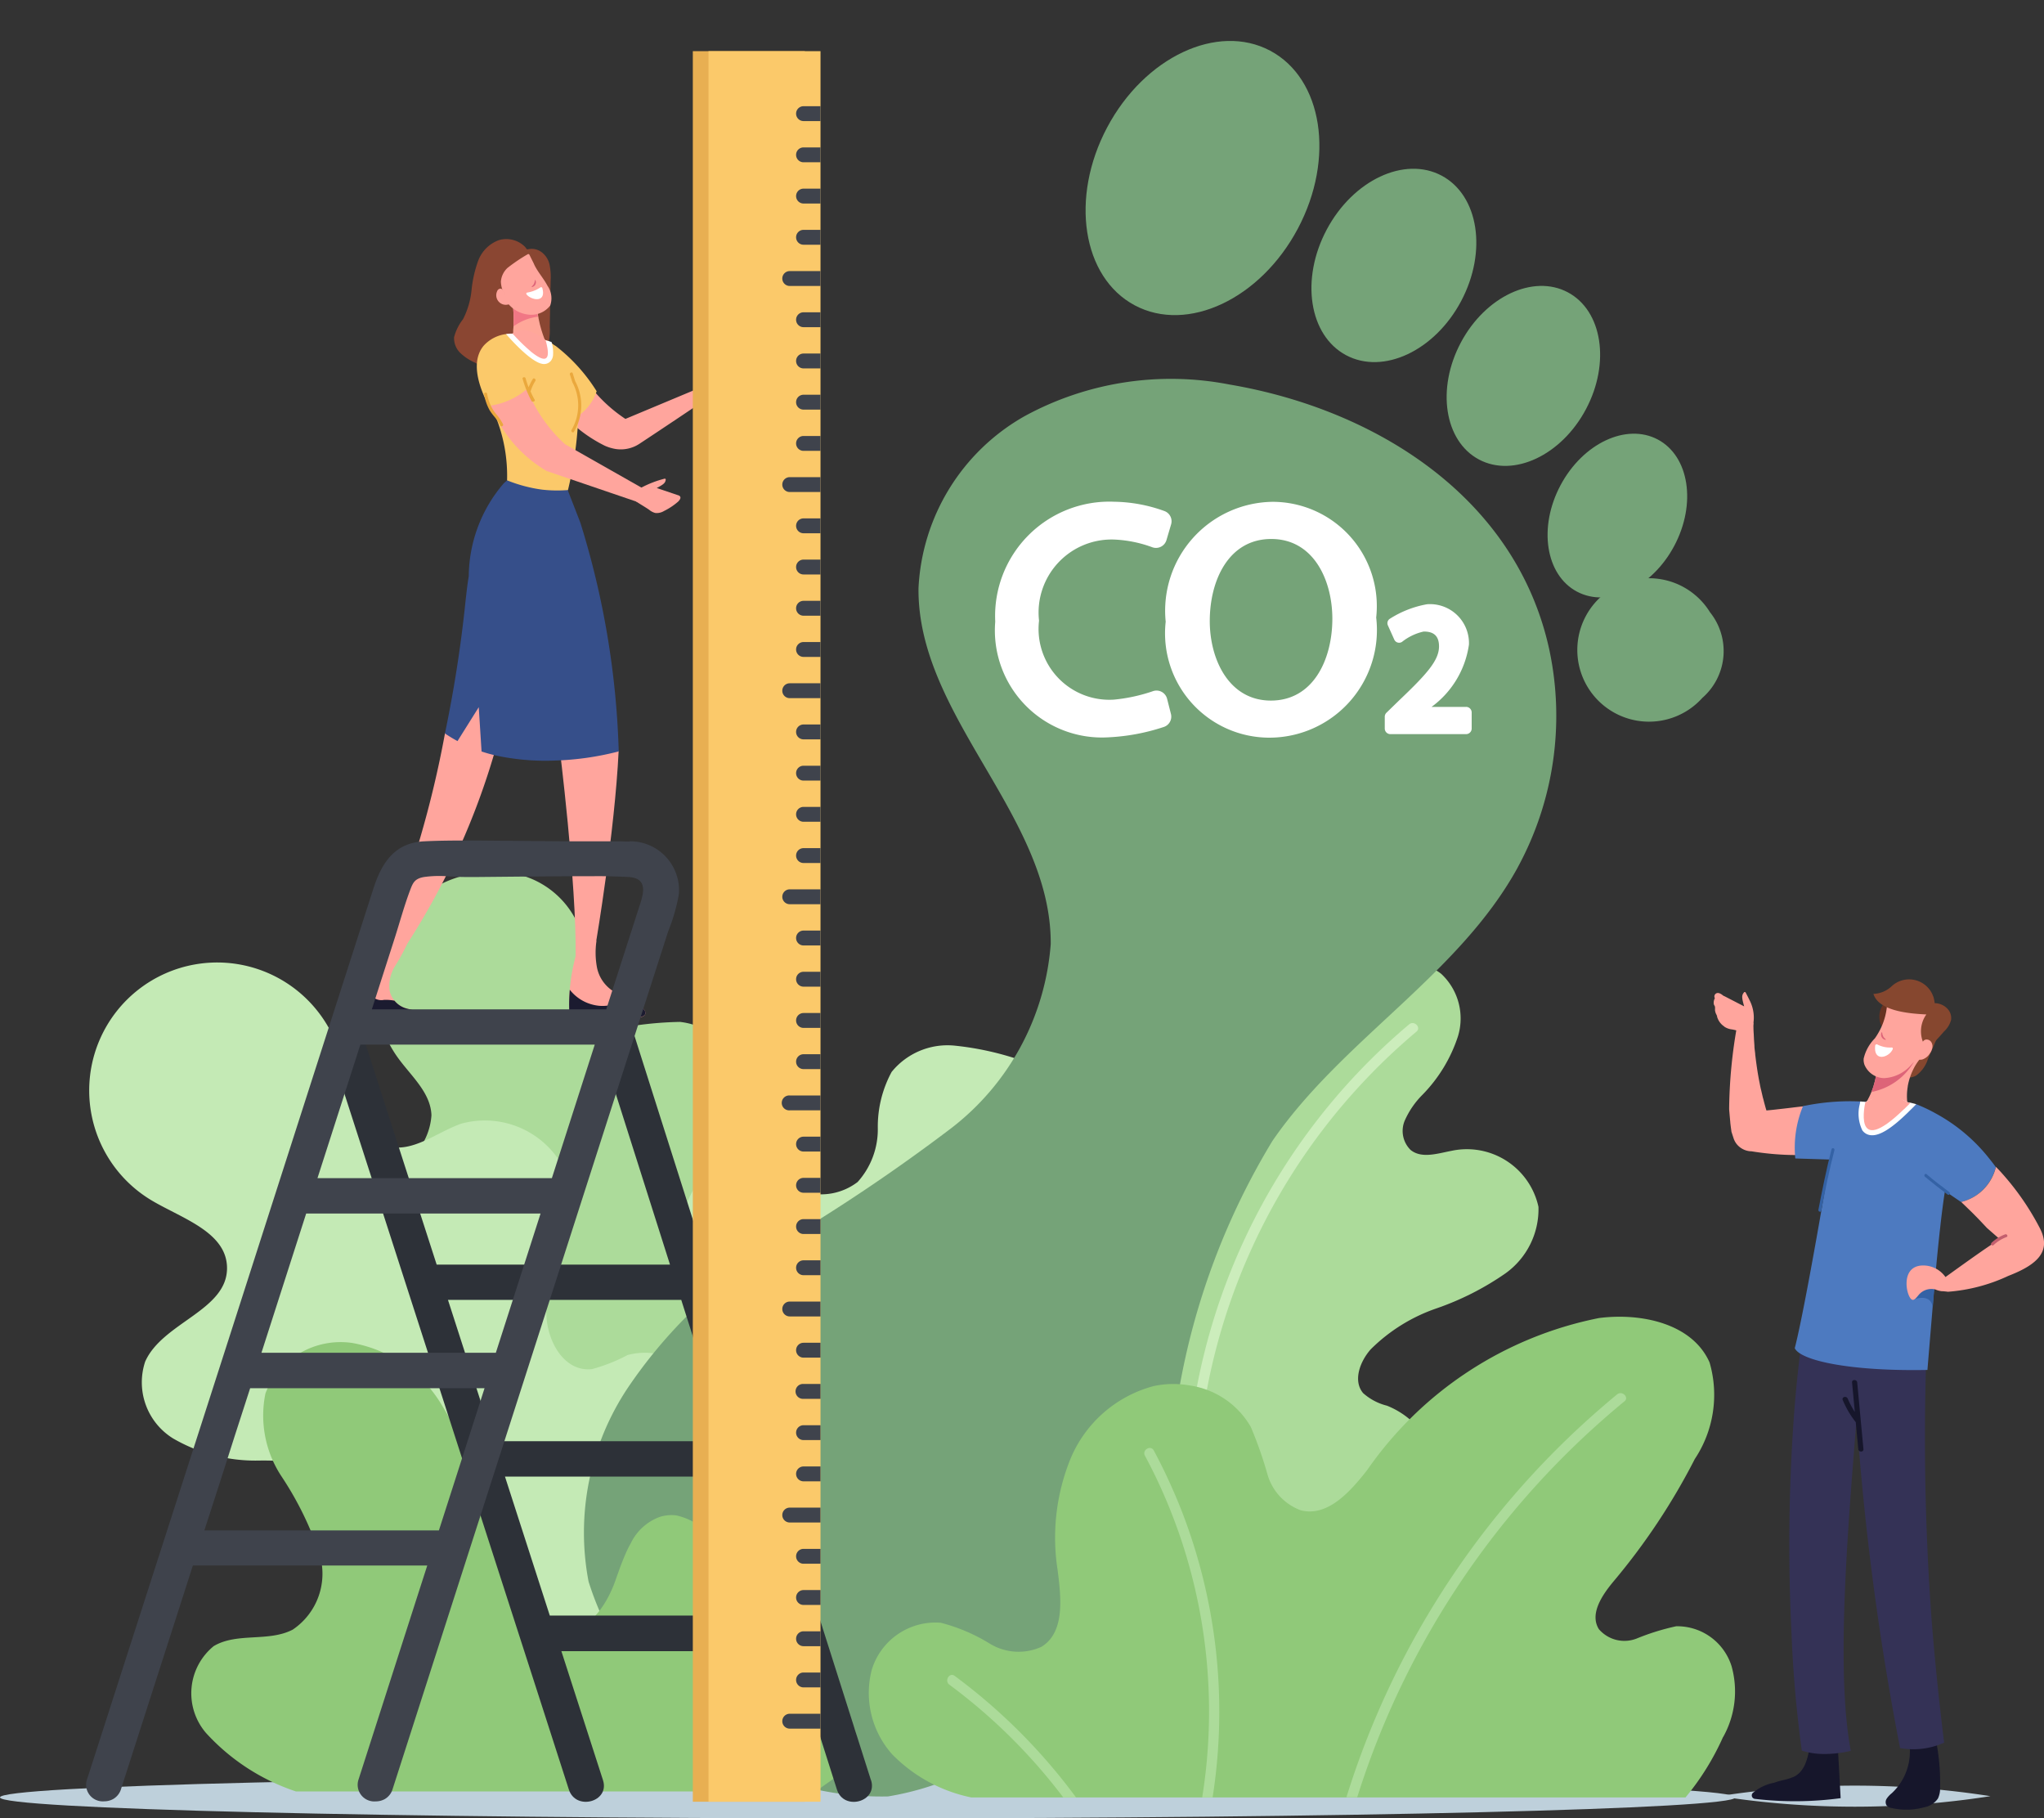 <svg xmlns="http://www.w3.org/2000/svg" xmlns:xlink="http://www.w3.org/1999/xlink" width="53.193" height="47.309" viewBox="0 0 53.193 47.309">
  <rect x="0" y="0" width="53.193" height="47.309" fill="#333333" stroke="none"/>
  <defs>
    <linearGradient id="linear-gradient" x1="138622.141" y1="2522.535" x2="138623.141" y2="2522.535" gradientUnits="objectBoundingBox">
      <stop offset="0" stop-color="#c3aaff"/>
      <stop offset="1" stop-color="#e1d4ff"/>
    </linearGradient>
  </defs>
  <g id="NTU4MzQ0NDIz_Converted_copy" data-name="NTU4MzQ0NDIz [Converted] copy" transform="translate(-134.01 -132.651)">
    <g id="_ëîé_2" data-name="—ëîé_2" transform="translate(134.01 132.651)">
      <g id="Group_121237" data-name="Group 121237" transform="translate(0 0)">
        <path id="Path_106261" data-name="Path 106261" d="M179.17,718.406c0,.3-10.11.546-22.58.546s-22.58-.244-22.58-.546,10.11-.546,22.58-.546S179.17,718.1,179.17,718.406Z" transform="translate(-134.01 -671.643)" fill="#bed0db"/>
        <g id="Group_121231" data-name="Group 121231" transform="translate(2.333)">
          <path id="Path_106262" data-name="Path 106262" d="M351.795,481.072a1.125,1.125,0,0,1,.964-.926,2.559,2.559,0,0,1,1.4.246,7.8,7.8,0,0,0,1.341.513,1.565,1.565,0,0,0,1.361-.267,2.045,2.045,0,0,0,.525-1.395,2.994,2.994,0,0,1,.359-1.467,1.87,1.87,0,0,1,1.625-.687,7.687,7.687,0,0,1,1.792.4,3.528,3.528,0,0,0,1.815.142,16.854,16.854,0,0,1-5.793,5.987,6.205,6.205,0,0,1-2.494.855,3.134,3.134,0,0,1-2.449-.8c-.629-.624-.515-1.725-.442-2.608Z" transform="translate(-336.875 -449.886)" fill="#c4eab5"/>
          <path id="Path_106263" data-name="Path 106263" d="M493.477,451.209a1.013,1.013,0,0,1,1.514-.284,1.587,1.587,0,0,1,.432,1.63,3.893,3.893,0,0,1-.918,1.511,2.224,2.224,0,0,0-.466.678.693.693,0,0,0,.153.761c.285.232.7.093,1.062.024a1.907,1.907,0,0,1,2.266,1.457,2.053,2.053,0,0,1-.864,1.734,7.333,7.333,0,0,1-1.8.911,4.492,4.492,0,0,0-1.7,1.06c-.28.315-.469.818-.2,1.14a1.465,1.465,0,0,0,.621.328,2.126,2.126,0,0,1,.257,3.83,3.173,3.173,0,0,1-3.044-.254c-.926-.527-1.688-1.3-2.569-1.9a3.732,3.732,0,0,0-3-.738,24.07,24.07,0,0,1,3.36-7.555,18.913,18.913,0,0,1,4.9-4.338Z" transform="translate(-459.816 -425.587)" fill="#acdb9a"/>
          <path id="Path_106264" data-name="Path 106264" d="M525,482.841a16.067,16.067,0,0,1,5.721-12.918c.133-.111-.058-.3-.19-.19a16.321,16.321,0,0,0-5.8,13.108c.007.172.276.173.268,0Z" transform="translate(-496.193 -443.082)" fill="#ccedbc"/>
          <path id="Path_106265" data-name="Path 106265" d="M263.578,431.987a1.279,1.279,0,0,0-.717-1.35c-.487-.179-1.053.051-1.54-.126a1.344,1.344,0,0,1-.7-1.538,4.193,4.193,0,0,1,.873-1.6,3.47,3.47,0,0,0,.794-1.636,1.874,1.874,0,0,0-1.665-1.982,9.292,9.292,0,0,0-1.2.1,1.293,1.293,0,0,1-1.1-.368c-.381-.468-.142-1.157-.193-1.758a2.3,2.3,0,0,0-2.267-1.876,3.052,3.052,0,0,0-2.573,4.844c.344.473.846.9.866,1.487a1.666,1.666,0,0,1-.641,1.205,5.544,5.544,0,0,0-1,.988,1.8,1.8,0,0,0,.444,2.34,5.4,5.4,0,0,0,1.625.6,1.719,1.719,0,0,1,1.265,1.077c.122.517-.171,1.054-.1,1.58A1.8,1.8,0,0,0,257.2,435.3a4.731,4.731,0,0,0,2.97-.332c1.246-.526,3.24-1.465,3.408-2.983Z" transform="translate(-245.261 -397.168)" fill="#acdb9a"/>
          <path id="Path_106266" data-name="Path 106266" d="M179.649,461.028a1.792,1.792,0,0,0-2.093-1.015,4.417,4.417,0,0,1-.931.368c-.827.09-1.31-.985-1.159-1.8a19,19,0,0,0,.694-2.385,2.32,2.32,0,0,0-2.939-2.2c-.641.227-1.252.757-1.91.587-.915-.235-.976-1.471-1.239-2.378a3.33,3.33,0,1,0-4.881,3.8c.787.462,1.921.815,1.939,1.728.022,1.12-1.675,1.428-2.13,2.452a1.715,1.715,0,0,0,.728,2,4.261,4.261,0,0,0,2.207.575,7.741,7.741,0,0,1,2.281.3c.691.253,1.35.925,1.163,1.636-.13.5-.625.814-.877,1.266-.592,1.061.437,2.422,1.623,2.689a7.839,7.839,0,0,0,3.578-.464,4.041,4.041,0,0,1,3.5.334C179.075,466.866,180.006,461.8,179.649,461.028Z" transform="translate(-163.555 -424.76)" fill="#c4eab5"/>
          <g id="Group_121229" data-name="Group 121229" transform="translate(12.846)">
            <g id="Group_121227" data-name="Group 121227">
              <path id="Path_106267" data-name="Path 106267" d="M350.525,270.34a8.247,8.247,0,0,0,.825-5.657c-.858-3.972-4.521-6.264-8.331-6.909a7.956,7.956,0,0,0-5.327.825,5.441,5.441,0,0,0-2.76,4.479c-.028,3.335,3.463,5.921,3.441,9.256a6.677,6.677,0,0,1-2.586,4.787,47.124,47.124,0,0,1-4.66,3.119,12.678,12.678,0,0,0-3.762,3.642,6.785,6.785,0,0,0-1.019,5.037,7.988,7.988,0,0,0,7.793,5.59,7.424,7.424,0,0,0,5.411-3.964,24.083,24.083,0,0,0,2.159-6.6,18.645,18.645,0,0,1,2.432-6.488c1.811-2.635,4.844-4.312,6.384-7.115Z" transform="translate(-326.208 -247.771)" fill="#75a378"/>
              <ellipse id="Ellipse_130797" data-name="Ellipse 130797" cx="3.752" cy="2.809" rx="3.752" ry="2.809" transform="translate(11.873 6.626) rotate(-62)" fill="#75a378"/>
              <ellipse id="Ellipse_130798" data-name="Ellipse 130798" cx="2.646" cy="1.981" rx="2.646" ry="1.981" transform="translate(18.104 8.312) rotate(-62)" fill="#75a378"/>
              <path id="Path_106268" data-name="Path 106268" d="M611.538,231.35c.9.478,2.147-.108,2.785-1.309s.427-2.563-.472-3.041-2.147.108-2.785,1.309S610.639,230.871,611.538,231.35Z" transform="translate(-588.229 -219.395)" fill="#75a378"/>
              <ellipse id="Ellipse_130799" data-name="Ellipse 130799" cx="2.241" cy="1.677" rx="2.241" ry="1.677" transform="translate(24.379 14.605) rotate(-62)" fill="#75a378"/>
              <path id="Path_106269" data-name="Path 106269" d="M665.4,331.18a1.866,1.866,0,1,0-.2,2.227A1.615,1.615,0,0,0,665.4,331.18Z" transform="translate(-636.077 -315.25)" fill="#75a378"/>
            </g>
            <g id="Group_121228" data-name="Group 121228" transform="translate(10.721 13.056)">
              <path id="Path_106270" data-name="Path 106270" d="M465.053,303.125a1.842,1.842,0,0,1-1.953-2.053,1.9,1.9,0,0,1,1.986-2.11,3.247,3.247,0,0,1,.964.2.284.284,0,0,0,.366-.187l.121-.41a.283.283,0,0,0-.177-.347,3.973,3.973,0,0,0-1.3-.241,2.975,2.975,0,0,0-3.1,3.118,2.787,2.787,0,0,0,2.944,3.011,5.382,5.382,0,0,0,1.438-.268.283.283,0,0,0,.19-.342l-.1-.394a.284.284,0,0,0-.358-.2A4.414,4.414,0,0,1,465.053,303.125Z" transform="translate(-461.96 -297.979)" fill="#fff"/>
              <path id="Path_106271" data-name="Path 106271" d="M520.908,297.97a2.833,2.833,0,0,0-2.778,3.118,2.715,2.715,0,0,0,2.7,3.018,2.8,2.8,0,0,0,2.778-3.126A2.713,2.713,0,0,0,520.908,297.97Zm-.041,5.171c-1.092,0-1.59-1.072-1.59-2.069,0-1.063.494-2.135,1.6-2.135s1.59,1.077,1.59,2.078C522.465,302.073,521.971,303.141,520.867,303.141Z" transform="translate(-513.694 -297.97)" fill="#fff"/>
              <path id="Path_106272" data-name="Path 106272" d="M592.437,334.381h-.9a2.432,2.432,0,0,0,.974-1.623,1.014,1.014,0,0,0-1.093-1.048,2.673,2.673,0,0,0-.96.374.137.137,0,0,0-.057.175l.168.373a.138.138,0,0,0,.2.057,1.388,1.388,0,0,1,.563-.269c.171,0,.4.04.4.385,0,.364-.31.714-1.042,1.41l-.326.317a.146.146,0,0,0-.044.105v.306a.146.146,0,0,0,.146.146h1.97a.146.146,0,0,0,.146-.146v-.417a.146.146,0,0,0-.146-.146Z" transform="translate(-580.183 -329.045)" fill="#fff"/>
            </g>
          </g>
          <path id="Path_106273" data-name="Path 106273" d="M442.417,577.275a6.771,6.771,0,0,1-.977,1.573H422.851a4.006,4.006,0,0,1-2.054-1.118,2.4,2.4,0,0,1-.535-2.2,1.733,1.733,0,0,1,1.794-1.227,4.608,4.608,0,0,1,1.283.547,1.438,1.438,0,0,0,1.34.079c.617-.378.511-1.282.42-2a5.448,5.448,0,0,1,.339-2.9,3.248,3.248,0,0,1,2.149-1.88,2.372,2.372,0,0,1,.693-.051,2.33,2.33,0,0,1,.268.033,2.2,2.2,0,0,1,1.581,1.082,10.585,10.585,0,0,1,.434,1.238,1.407,1.407,0,0,0,.862.926c.7.181,1.291-.484,1.733-1.05a9.63,9.63,0,0,1,6.029-3.951c1.1-.142,2.43.14,2.879,1.155a3.015,3.015,0,0,1-.385,2.513,16.891,16.891,0,0,1-2.109,3.177c-.3.359-.636.851-.387,1.249a.875.875,0,0,0,.979.246,6.118,6.118,0,0,1,1.032-.321,1.48,1.48,0,0,1,1.441,1.035,2.426,2.426,0,0,1-.22,1.85Z" transform="translate(-399.909 -532.084)" fill="#90c979"/>
          <path id="Path_106274" data-name="Path 106274" d="M214.4,585.582c-.164.432-.632.649-.991.938H199.874A5.532,5.532,0,0,1,197.535,585a1.583,1.583,0,0,1,.2-2.261c.607-.362,1.43-.1,2.058-.43a1.754,1.754,0,0,0,.693-1.973,8.554,8.554,0,0,0-.99-2.017,2.864,2.864,0,0,1-.415-2.154,2.1,2.1,0,0,1,2.259-1.313,3.411,3.411,0,0,1,2.284,1.54,9.753,9.753,0,0,1,1.129,2.594,10.885,10.885,0,0,0,1.091,2.611,1.453,1.453,0,0,0,.909.736c.692.109,1.2-.634,1.433-1.294.081-.226.163-.468.264-.695.042-.1.087-.19.137-.278a1.356,1.356,0,0,1,.752-.687,1,1,0,0,1,.174-.039.975.975,0,0,1,.267,0,1.772,1.772,0,0,1,1.3,1.238,23.084,23.084,0,0,1,.311,2.323c.158.767.712,1.569,1.494,1.568.373,0,.755-.186,1.1-.058a.91.91,0,0,1,.411,1.175Z" transform="translate(-194.506 -539.912)" fill="#90c979"/>
          <g id="Group_121230" data-name="Group 121230" transform="translate(22.317 36.245)">
            <path id="Path_106275" data-name="Path 106275" d="M446.334,684.431c-.138-.1-.272.13-.135.231a14.6,14.6,0,0,1,2.962,2.932h.333A15.016,15.016,0,0,0,446.334,684.431Z" transform="translate(-446.141 -677.075)" fill="#acdb9a"/>
            <path id="Path_106276" data-name="Path 106276" d="M511.709,610.5c-.12-.263-.25-.521-.386-.776-.081-.152-.313-.017-.231.135a13.678,13.678,0,0,1,.607,1.284c.093.225.179.453.261.682a14.126,14.126,0,0,1,.622,6.924h.271a14.415,14.415,0,0,0-.885-7.655C511.885,610.894,511.8,610.7,511.709,610.5Z" transform="translate(-505.946 -608.23)" fill="#acdb9a"/>
            <path id="Path_106277" data-name="Path 106277" d="M584.735,591.618A22.059,22.059,0,0,0,577.69,602.1h.281a21.819,21.819,0,0,1,6.953-10.3C585.058,591.7,584.867,591.509,584.735,591.618Z" transform="translate(-567.301 -591.585)" fill="#acdb9a"/>
          </g>
        </g>
        <g id="Group_121235" data-name="Group 121235" transform="translate(2.241 1.331)">
          <g id="Group_121232" data-name="Group 121232" transform="translate(7.054 4.892)">
            <path id="Path_106278" data-name="Path 106278" d="M313.991,255.119a3.7,3.7,0,0,0,1.523,1.4,1.15,1.15,0,0,0,.293.087h0a.882.882,0,0,0,.622-.145c.456-.3,1.525-1.014,1.553-1.039l-.017-.4-1.913.8a3.831,3.831,0,0,1-1.2-1.269,1.849,1.849,0,0,1-.866.569Z" transform="translate(-309.071 -251.146)" fill="#ffa59d"/>
            <path id="Path_106279" data-name="Path 106279" d="M319.217,379.7s.48-2.831.582-4.929c0,0-.311-.9-1.549-.2,0,0,.457,3.647.43,5.516,0,0,.08.321.538-.383Z" transform="translate(-312.995 -361.443)" fill="#ffa59d"/>
            <path id="Path_106280" data-name="Path 106280" d="M260.729,376.762A27.154,27.154,0,0,0,262.3,371.4s.4-.723,1.346.3a19.009,19.009,0,0,1-2.33,5.172S260.72,377.273,260.729,376.762Z" transform="translate(-260.016 -358.536)" fill="#ffa59d"/>
            <path id="Path_106281" data-name="Path 106281" d="M283.793,214.413a1.321,1.321,0,0,0,.378.249,2.1,2.1,0,0,0,.968.257.991.991,0,0,0,.848-.464,1.551,1.551,0,0,0,.132-.721q.011-.6.023-1.207a1.615,1.615,0,0,0-.026-.4.55.55,0,0,0-.205-.335.429.429,0,0,0-.322-.085l-.062.009-.051-.065a.686.686,0,0,0-.682-.175.912.912,0,0,0-.539.539,3.152,3.152,0,0,0-.172.766,2.127,2.127,0,0,1-.22.75,1.278,1.278,0,0,0-.234.471.537.537,0,0,0,.163.41Z" transform="translate(-281.107 -211.451)" fill="#8a4632"/>
            <path id="Path_106282" data-name="Path 106282" d="M301.872,226.7a1.539,1.539,0,0,1,.082.437h0a.548.548,0,0,1,.015.133c0,.009,0,.018,0,.028a3.806,3.806,0,0,1,.008.465c0,.035-.006.069-.008.1v0c0,.03,0,.06,0,.091a3.649,3.649,0,0,1-.053.39.747.747,0,0,0,.473.206.872.872,0,0,0,.528-.155,3.411,3.411,0,0,1-.243-.644.007.007,0,0,0,0,0c-.008-.028-.015-.057-.021-.086s-.017-.077-.025-.116l0-.012c-.01-.051-.019-.1-.028-.155l-.007-.043c-.013-.089-.022-.178-.028-.269a1.982,1.982,0,0,0-.689-.371Z" transform="translate(-297.909 -225.496)" fill="#ffa799"/>
            <path id="Path_106283" data-name="Path 106283" d="M301.881,226.7a1.539,1.539,0,0,1,.082.437h0a.548.548,0,0,1,.015.133c0,.009,0,.018,0,.028a3.805,3.805,0,0,1,.011.465,1.343,1.343,0,0,1,.633-.25,3.447,3.447,0,0,1-.055-.441,1.982,1.982,0,0,0-.689-.371Z" transform="translate(-297.918 -225.496)" fill="#f17785"/>
            <path id="Path_106284" data-name="Path 106284" d="M300.351,217.676a.622.622,0,0,1-.595.231.787.787,0,0,1-.483-.261l-.024-.027c-.006-.024-.013-.047-.021-.07-.021-.062-.05-.122-.077-.182a.742.742,0,0,1-.083-.314.545.545,0,0,1,.169-.354,4.33,4.33,0,0,1,.533-.36.029.029,0,0,1,.039.012l.114.229h0a.832.832,0,0,0,.049.1c.092.165.219.31.306.477a.57.57,0,0,1,.073.52Z" transform="translate(-295.328 -215.949)" fill="#ffa59d"/>
            <path id="Path_106285" data-name="Path 106285" d="M297.756,227.806c-.017-.036-.043-.075-.084-.077a.1.1,0,0,0-.088.069.249.249,0,0,0,.334.328c-.048-.106-.114-.213-.163-.318Z" transform="translate(-293.942 -226.443)" fill="#ffa59d"/>
            <path id="Path_106286" data-name="Path 106286" d="M307.453,227.386a.845.845,0,0,0,.343-.133.033.033,0,0,1,.052.015c.111.4-.289.313-.406.17-.017-.021-.016-.047.012-.051Z" transform="translate(-303.03 -225.997)" fill="#fff"/>
            <path id="Path_106287" data-name="Path 106287" d="M309.14,225.006c0,.006.017.007.036,0a.129.129,0,0,0,.066-.06,0,0,0,0,1,0,0,.135.135,0,0,0,.014-.059.094.094,0,0,0-.015-.055c0-.006-.007-.007-.01-.006s0,0,0,0,0,.024-.008.043a.2.2,0,0,1-.015.047.012.012,0,0,1,0,.006.207.207,0,0,1-.043.058c-.012.012-.021.021-.018.026Z" transform="translate(-304.604 -223.767)" fill="#dd6478"/>
            <path id="Path_106288" data-name="Path 106288" d="M323.132,443.953h0a10.7,10.7,0,0,1-1.553-.175l-.052-.014a4.407,4.407,0,0,1,.013-.565,4.9,4.9,0,0,1,.3-1.329.624.624,0,0,0,.395.058,2.091,2.091,0,0,0,.014.7.951.951,0,0,0,.389.588,1.3,1.3,0,0,0,.378.183l.006,0,.007,0a.076.076,0,0,1,.02.012h0a1.78,1.78,0,0,1,.138.116.311.311,0,0,0,.086.061.694.694,0,0,0,.092.021C323.544,443.76,323.638,443.927,323.132,443.953Z" transform="translate(-316.007 -423.673)" fill="#ffa59d"/>
            <path id="Path_106289" data-name="Path 106289" d="M251.741,443.186c.028.182.058.364.088.547a.745.745,0,0,0,.124.36.693.693,0,0,0,.5.194,4.508,4.508,0,0,0,.73,0,.1.1,0,0,0,.032-.2h0c-.083-.032-.173-.043-.257-.072a.612.612,0,0,1-.242-.159.307.307,0,0,1-.026-.03.6.6,0,0,1-.13-.275.982.982,0,0,1,.145-.629,5.383,5.383,0,0,0,.316-.577,1.312,1.312,0,0,1-.587-.108.5.5,0,0,1-.291.276c-.035.016-.177.033-.208.052a.446.446,0,0,0-.145.131.683.683,0,0,0-.044.488Z" transform="translate(-251.718 -424.013)" fill="#ffa59d"/>
            <path id="Path_106290" data-name="Path 106290" d="M285.141,296.7h0a7.5,7.5,0,0,1-1.678.238,6.1,6.1,0,0,1-1.307-.091,3.927,3.927,0,0,1-1.535-.614h0a33.767,33.767,0,0,0,.525-3.337c.013-.129.028-.258.043-.387s.032-.246.052-.368h0a3.75,3.75,0,0,1,.911-2.417l.086-.077.257-.107.378.114.877.021.083.27.311.8v0a22.057,22.057,0,0,1,1,5.957Z" transform="translate(-278.337 -283.373)" fill="#364f8a"/>
            <path id="Path_106291" data-name="Path 106291" d="M316.011,246l.077.4.316,1.62c.036-.017.072-.035.105-.053a1.249,1.249,0,0,0,.655-.74,4.511,4.511,0,0,0-1.061-1.175.794.794,0,0,0-.089-.047h0l0,0Z" transform="translate(-310.932 -243.271)" fill="#fbc96a"/>
            <path id="Path_106292" data-name="Path 106292" d="M291.368,244.224a2.588,2.588,0,0,0,.2.34c.018.026.034.054.051.084a4.116,4.116,0,0,1,.3,1.666,3.794,3.794,0,0,0,.911.242,3.524,3.524,0,0,0,.674.011h0a10,10,0,0,0,.265-1.817v0a.982.982,0,0,0-.094-.959,1.707,1.707,0,0,0-.591-1.043.528.528,0,0,0-.044-.029l-.058-.032h0l0,0h0l-.006,0a1.271,1.271,0,0,0-.2-.046c-.247-.037-.453-.126-.7-.141h-.015a.656.656,0,0,0-.142.009h0l-.028,0a.947.947,0,0,0-.579.3c-.2.237-.3.662.058,1.423Z" transform="translate(-288.018 -240.04)" fill="#fbc96a"/>
            <path id="Path_106293" data-name="Path 106293" d="M251.731,447.008c.028.182.058.364.088.547a.745.745,0,0,0,.124.36.693.693,0,0,0,.5.194,4.509,4.509,0,0,0,.731,0,.1.1,0,0,0,.032-.2h0c-.083-.032-.173-.043-.257-.072a.611.611,0,0,1-.242-.159.307.307,0,0,1-.026-.03,1.193,1.193,0,0,0-.274-.021.336.336,0,0,1-.385-.215l-.006-.019a1.992,1.992,0,0,1-.092-1.006.446.446,0,0,0-.145.131.683.683,0,0,0-.044.488Z" transform="translate(-251.709 -427.836)" fill="#1b1b30"/>
            <path id="Path_106294" data-name="Path 106294" d="M323.132,459.454h0a10.7,10.7,0,0,1-1.553-.175l-.052-.014a4.406,4.406,0,0,1,.013-.565,1.1,1.1,0,0,0,.647.4.983.983,0,0,0,.827-.2l.006,0,.007,0a.075.075,0,0,1,.02.012h0a2.148,2.148,0,0,1,.317.2c.182.144.276.31-.23.337Z" transform="translate(-316.007 -439.173)" fill="#1b1b30"/>
            <path id="Path_106295" data-name="Path 106295" d="M300.72,242.527l.069.077c.095.107.584.646.87.7a.23.23,0,0,0,.221-.066.268.268,0,0,0,.066-.152.919.919,0,0,0-.03-.318l-.007-.028a.845.845,0,0,0-.1-.034h0l-.006,0a1.274,1.274,0,0,0-.2-.046c-.247-.037-.453-.126-.7-.141h-.015a.708.708,0,0,0-.142.009h0l-.027,0Z" transform="translate(-296.849 -240.062)" fill="#fff"/>
            <path id="Path_106296" data-name="Path 106296" d="M303.346,241.924a4.712,4.712,0,0,1-.394-.379l-.072-.078a.438.438,0,0,1,.088-.055c.34-.152.774.227.774.227a1.783,1.783,0,0,1,.047.2c.074.43-.184.3-.444.086Z" transform="translate(-298.839 -239.013)" fill="#ffa59d"/>
            <path id="Path_106297" data-name="Path 106297" d="M295.74,261.17a3.4,3.4,0,0,0,1.456,1.709l2.526.861.168-.3-2.216-1.258a3.836,3.836,0,0,1-.992-1.437,1.865,1.865,0,0,1-.942.43Z" transform="translate(-292.263 -256.847)" fill="#ffa59d"/>
            <path id="Path_106298" data-name="Path 106298" d="M321.853,256.914a.048.048,0,0,1-.034-.03.038.038,0,0,1,.006-.039,1.271,1.271,0,0,0,.018-1.237c-.022-.067-.043-.134-.064-.2a.038.038,0,0,1,.008-.038.05.05,0,0,1,.043-.016.029.029,0,0,1,.023.023c.021.069.043.137.064.205a1.335,1.335,0,0,1-.035,1.319.029.029,0,0,1-.029.013h0Z" transform="translate(-316.243 -251.887)" fill="#eaa83d"/>
            <path id="Path_106299" data-name="Path 106299" d="M306.46,257.574a.037.037,0,0,1-.021-.019,2.8,2.8,0,0,1-.231-.575.028.028,0,0,1,.006-.031.049.049,0,0,1,.047-.009.039.039,0,0,1,.025.028c.013.049.03.1.049.154l.026.076.035-.073a1.343,1.343,0,0,1,.077-.141.031.031,0,0,1,.039-.015.051.051,0,0,1,.03.028.035.035,0,0,1,0,.032,1.163,1.163,0,0,0-.122.259l-.007.017.006.013c.033.076.065.141.1.2a.03.03,0,0,1,0,.037.047.047,0,0,1-.049.015h0Z" transform="translate(-301.902 -253.346)" fill="#eaa83d"/>
            <path id="Path_106300" data-name="Path 106300" d="M293.974,262.864a.034.034,0,0,1-.019-.019,1.173,1.173,0,0,0-.16-.239,1.789,1.789,0,0,1-.108-.145,1.27,1.27,0,0,1-.151-.428.031.031,0,0,1,.009-.033.048.048,0,0,1,.046-.009.035.035,0,0,1,.023.028,1.151,1.151,0,0,0,.192.474l.051.064a1.231,1.231,0,0,1,.17.253.034.034,0,0,1-.006.041.044.044,0,0,1-.046.014h0Z" transform="translate(-290.232 -257.997)" fill="#eaa83d"/>
            <path id="Path_106301" data-name="Path 106301" d="M337.86,380.19Z" transform="translate(-331.056 -366.864)" fill="#e8f7f9"/>
            <path id="Path_106302" data-name="Path 106302" d="M283.738,366.78l-.073-1.15-.694,1.107S283.52,367.151,283.738,366.78Z" transform="translate(-280.501 -353.454)" fill="#ffa59d"/>
            <path id="Path_106303" data-name="Path 106303" d="M340.467,461.3a.076.076,0,0,1,.02.012l-.027-.014Z" transform="translate(-333.451 -441.568)" fill="#ffa59d"/>
            <path id="Path_106304" data-name="Path 106304" d="M344.51,290.9a1.7,1.7,0,0,1-.366.243.363.363,0,0,1-.228.051.408.408,0,0,1-.156-.081c-.075-.055-.285-.176-.36-.231l.13-.334a2.687,2.687,0,0,1,.629-.246.024.024,0,0,1,.03.025c-.011.088-.054.121-.234.218l.551.186a.106.106,0,0,1,.053.029c.035.042-.008.1-.048.139Z" transform="translate(-336.159 -284.071)" fill="#ffa59d"/>
          </g>
          <g id="Group_121233" data-name="Group 121233" transform="translate(0 20.542)">
            <path id="Path_106305" data-name="Path 106305" d="M256.2,489.616l-1.258-3.96c0-.011-.006-.022-.01-.033l-.806-2.534q-1.655-5.209-3.311-10.417l-.765-2.409c-.178-.563-1.069-.322-.888.245l1.81,5.7H244.9l-1.144-3.545-.773-2.4c-.182-.561-1.071-.321-.888.245q1.054,3.268,2.109,6.536,1.681,5.21,3.363,10.421l.773,2.4c.182.561,1.071.321.888-.245l-1.083-3.356h6.027l.379,1.192.765,2.409c.178.563,1.069.322.888-.245Zm-4.935-12.49,1.168,3.676h-6.053q-.594-1.837-1.186-3.676Zm-3.421,8.213-.729-2.259-.438-1.358h6.049q.575,1.809,1.15,3.617h-6.031Z" transform="translate(-235.777 -465.179)" fill="#2d3138"/>
            <path id="Path_106306" data-name="Path 106306" d="M176.537,409.643c-.07,0-.141,0-.212-.006h0c-.275,0-.549,0-.824,0h-.234c-.6,0-2.192-.017-2.794-.021h-.024c-.422,0-.843,0-1.262.021-.787.038-1.113.587-1.322,1.236q-1.884,5.862-3.766,11.722-1.4,4.351-2.8,8.7-.41,1.277-.821,2.553c-.022.067-.044.135-.066.2a.433.433,0,0,0,.449.565.479.479,0,0,0,.239-.062.447.447,0,0,0,.2-.257l.964-3q.454-1.407.905-2.816h6.1q-.454,1.41-.905,2.816l-.824,2.567c-.021.063-.04.126-.061.189a.433.433,0,0,0,.449.565.479.479,0,0,0,.239-.062.447.447,0,0,0,.2-.257l.964-3q1.082-3.367,2.164-6.733,2.021-6.29,4.043-12.582a4.837,4.837,0,0,0,.279-.967,1.273,1.273,0,0,0-1.284-1.378Zm-.915.9h.054c.272,0,.543.009.814.021.584.026.381.505.269.857l-.832,2.587h-6.1l.585-1.823c.137-.426.255-.866.414-1.286.07-.183.115-.292.361-.334a2.884,2.884,0,0,1,.626-.017c.145.007.29.017.426.017l.374,0c.672-.006,2.337-.024,3.01-.02Zm-2.568,12.4h-6.1l1.164-3.623h6.1l-1.159,3.607A.124.124,0,0,0,173.054,422.947Zm-4.642-4.543,1.116-3.474h6.1l-1.116,3.474Zm-2.943,9.162q.4-1.23.791-2.46l.4-1.237h6.1l-1.188,3.7h-6.1Z" transform="translate(-162.391 -409.621)" fill="#3f434c"/>
          </g>
          <g id="Group_121234" data-name="Group 121234" transform="translate(15.789)">
            <rect id="Rectangle_60119" data-name="Rectangle 60119" width="2.915" height="45.545" fill="#e8af52"/>
            <rect id="Rectangle_60120" data-name="Rectangle 60120" width="2.915" height="45.545" transform="translate(0.408)" fill="#fbc96a"/>
            <path id="Path_106307" data-name="Path 106307" d="M396.957,167.64v.387h-.442a.193.193,0,1,1,0-.387Z" transform="translate(-393.634 -166.208)" fill="#3f434c"/>
            <path id="Path_106308" data-name="Path 106308" d="M396.957,181.22v.387h-.442a.193.193,0,1,1,0-.387Z" transform="translate(-393.634 -178.716)" fill="#3f434c"/>
            <path id="Path_106309" data-name="Path 106309" d="M396.957,194.8v.387h-.442a.193.193,0,1,1,0-.387Z" transform="translate(-393.634 -191.223)" fill="#3f434c"/>
            <path id="Path_106310" data-name="Path 106310" d="M396.957,208.38v.387h-.442a.193.193,0,1,1,0-.387h.442Z" transform="translate(-393.634 -203.731)" fill="#3f434c"/>
            <path id="Path_106311" data-name="Path 106311" d="M392.784,221.96v.387h-.8a.193.193,0,1,1,0-.387Z" transform="translate(-389.462 -216.238)" fill="#3f434c"/>
            <path id="Path_106312" data-name="Path 106312" d="M396.957,235.54v.387h-.442a.193.193,0,1,1,0-.387Z" transform="translate(-393.634 -228.746)" fill="#3f434c"/>
            <path id="Path_106313" data-name="Path 106313" d="M396.957,249.12v.387h-.442a.193.193,0,1,1,0-.387Z" transform="translate(-393.634 -241.253)" fill="#3f434c"/>
            <path id="Path_106314" data-name="Path 106314" d="M396.957,262.7v.387h-.442a.193.193,0,1,1,0-.387Z" transform="translate(-393.634 -253.761)" fill="#3f434c"/>
            <path id="Path_106315" data-name="Path 106315" d="M396.957,276.28v.387h-.442a.193.193,0,1,1,0-.387Z" transform="translate(-393.634 -266.268)" fill="#3f434c"/>
            <path id="Path_106316" data-name="Path 106316" d="M392.784,289.85v.387h-.8a.193.193,0,1,1,0-.387Z" transform="translate(-389.462 -278.767)" fill="#3f434c"/>
            <path id="Path_106317" data-name="Path 106317" d="M396.957,303.43v.387h-.442a.193.193,0,1,1,0-.387Z" transform="translate(-393.634 -291.274)" fill="#3f434c"/>
            <path id="Path_106318" data-name="Path 106318" d="M396.957,317.01v.387h-.442a.193.193,0,1,1,0-.387Z" transform="translate(-393.634 -303.782)" fill="#3f434c"/>
            <path id="Path_106319" data-name="Path 106319" d="M396.957,330.59v.387h-.442a.193.193,0,1,1,0-.387Z" transform="translate(-393.634 -316.289)" fill="#3f434c"/>
            <path id="Path_106320" data-name="Path 106320" d="M396.957,344.17v.387h-.442a.193.193,0,1,1,0-.387Z" transform="translate(-393.634 -328.797)" fill="#3f434c"/>
            <path id="Path_106321" data-name="Path 106321" d="M392.784,357.75v.387h-.8a.193.193,0,1,1,0-.387Z" transform="translate(-389.462 -341.304)" fill="#3f434c"/>
            <path id="Path_106322" data-name="Path 106322" d="M396.957,371.33v.387h-.442a.193.193,0,1,1,0-.387Z" transform="translate(-393.634 -353.812)" fill="#3f434c"/>
            <path id="Path_106323" data-name="Path 106323" d="M396.957,384.91v.387h-.442a.193.193,0,1,1,0-.387Z" transform="translate(-393.634 -366.319)" fill="#3f434c"/>
            <path id="Path_106324" data-name="Path 106324" d="M396.957,398.48v.387h-.442a.193.193,0,1,1,0-.387Z" transform="translate(-393.634 -378.818)" fill="#3f434c"/>
            <path id="Path_106325" data-name="Path 106325" d="M396.957,412.06v.387h-.442a.193.193,0,1,1,0-.387Z" transform="translate(-393.634 -391.325)" fill="#3f434c"/>
            <path id="Path_106326" data-name="Path 106326" d="M392.784,425.64v.387h-.8a.193.193,0,1,1,0-.387Z" transform="translate(-389.462 -403.833)" fill="#3f434c"/>
            <path id="Path_106327" data-name="Path 106327" d="M396.957,439.22v.387h-.442a.193.193,0,1,1,0-.387Z" transform="translate(-393.634 -416.34)" fill="#3f434c"/>
            <path id="Path_106328" data-name="Path 106328" d="M396.957,452.8v.387h-.442a.193.193,0,1,1,0-.387Z" transform="translate(-393.634 -428.848)" fill="#3f434c"/>
            <path id="Path_106329" data-name="Path 106329" d="M396.957,466.38v.387h-.442a.193.193,0,1,1,0-.387Z" transform="translate(-393.634 -441.355)" fill="#3f434c"/>
            <path id="Path_106330" data-name="Path 106330" d="M396.957,479.96v.387h-.442a.193.193,0,1,1,0-.387Z" transform="translate(-393.634 -453.863)" fill="#3f434c"/>
            <path id="Path_106331" data-name="Path 106331" d="M392.784,493.54v.387h-.8a.194.194,0,1,1,0-.387Z" transform="translate(-389.462 -466.37)" fill="#3f434c"/>
            <path id="Path_106332" data-name="Path 106332" d="M396.957,507.11v.387h-.442a.193.193,0,1,1,0-.387Z" transform="translate(-393.634 -478.868)" fill="#3f434c"/>
            <path id="Path_106333" data-name="Path 106333" d="M396.957,520.69v.387h-.442a.193.193,0,1,1,0-.387Z" transform="translate(-393.634 -491.376)" fill="#3f434c"/>
            <path id="Path_106334" data-name="Path 106334" d="M396.957,534.27v.387h-.442a.193.193,0,1,1,0-.387Z" transform="translate(-393.634 -503.883)" fill="#3f434c"/>
            <path id="Path_106335" data-name="Path 106335" d="M396.957,547.85v.387h-.442a.193.193,0,1,1,0-.387Z" transform="translate(-393.634 -516.391)" fill="#3f434c"/>
            <path id="Path_106336" data-name="Path 106336" d="M392.784,561.43v.387h-.8a.193.193,0,1,1,0-.387Z" transform="translate(-389.462 -528.898)" fill="#3f434c"/>
            <path id="Path_106337" data-name="Path 106337" d="M396.957,575.01v.387h-.442a.193.193,0,1,1,0-.387Z" transform="translate(-393.634 -541.406)" fill="#3f434c"/>
            <path id="Path_106338" data-name="Path 106338" d="M396.957,588.59v.387h-.442a.194.194,0,1,1,0-.387Z" transform="translate(-393.634 -553.914)" fill="#3f434c"/>
            <path id="Path_106339" data-name="Path 106339" d="M396.957,602.17v.387h-.442a.193.193,0,1,1,0-.387Z" transform="translate(-393.634 -566.421)" fill="#3f434c"/>
            <path id="Path_106340" data-name="Path 106340" d="M396.957,615.75v.387h-.442a.193.193,0,1,1,0-.387Z" transform="translate(-393.634 -578.928)" fill="#3f434c"/>
            <path id="Path_106341" data-name="Path 106341" d="M392.784,629.32v.387h-.8a.193.193,0,1,1,0-.387Z" transform="translate(-389.462 -591.427)" fill="#3f434c"/>
            <path id="Path_106342" data-name="Path 106342" d="M396.957,642.9v.387h-.442a.193.193,0,1,1,0-.387Z" transform="translate(-393.634 -603.934)" fill="#3f434c"/>
            <path id="Path_106343" data-name="Path 106343" d="M396.957,656.48v.387h-.442a.193.193,0,1,1,0-.387Z" transform="translate(-393.634 -616.442)" fill="#3f434c"/>
            <path id="Path_106344" data-name="Path 106344" d="M396.957,670.06v.387h-.442a.193.193,0,1,1,0-.387Z" transform="translate(-393.634 -628.949)" fill="#3f434c"/>
            <path id="Path_106345" data-name="Path 106345" d="M396.957,683.64v.387h-.442a.193.193,0,1,1,0-.387Z" transform="translate(-393.634 -641.457)" fill="#3f434c"/>
            <path id="Path_106346" data-name="Path 106346" d="M392.784,697.22v.387h-.8a.193.193,0,1,1,0-.387Z" transform="translate(-389.462 -653.964)" fill="#3f434c"/>
          </g>
        </g>
        <g id="Group_121236" data-name="Group 121236" transform="translate(44.604 25.484)">
          <path id="Path_106347" data-name="Path 106347" d="M700.52,721.164a22.864,22.864,0,0,0,7.059,0,22.864,22.864,0,0,0-7.059,0Z" transform="translate(-700.384 -699.917)" fill="#bed0db"/>
          <path id="Path_106348" data-name="Path 106348" d="M755.958,703.539a1.48,1.48,0,0,1-.415,1.486.635.635,0,0,0-.132.141.165.165,0,0,0,0,.182.22.22,0,0,0,.129.063,1.747,1.747,0,0,0,.854-.021.552.552,0,0,0,.35-.227.617.617,0,0,0,.056-.286,5.592,5.592,0,0,0-.151-1.426A2.531,2.531,0,0,0,755.958,703.539Z" transform="translate(-750.915 -683.855)" fill="#16162b"/>
          <path id="Path_106349" data-name="Path 106349" d="M713.493,706.7l.08,1.447a8.869,8.869,0,0,1-2.234.018.091.091,0,0,1-.058-.148,1.186,1.186,0,0,1,.56-.271c.229-.081.259-.057.486-.144.309-.12.4-.505.445-.833A2.206,2.206,0,0,1,713.493,706.7Z" transform="translate(-710.276 -686.848)" fill="#16162b"/>
          <path id="Path_106350" data-name="Path 106350" d="M707.7,472.366a1.527,1.527,0,0,1-.306.206c-.055.029-.118.058-.2.094-.066.028-.138.054-.23.083a3.867,3.867,0,0,1-.542.132,5.43,5.43,0,0,1-.633.068,6.174,6.174,0,0,1-.707-.006c-.247-.015-.5-.044-.754-.085l-.028,0a.508.508,0,0,1-.232-.083.487.487,0,0,1-.138-.137.5.5,0,0,1-.06-.128l-.052-.16v0c0-.013-.015-.1-.03-.24a.021.021,0,0,0,0-.009c-.009-.089-.03-.333-.03-.335a12.911,12.911,0,0,1,.214-2.21l.418-.041c0,.091,0,.186.008.287l.007.148.011.158c0,.069.012.137.02.209,0,.037.008.073.011.108.027.214.06.445.109.68.009.05.022.114.038.175l.041.177c.011.038.021.075.03.113.02.074.04.152.064.227.107-.01.216-.021.331-.035q.22-.024.427-.05l.171-.02a.2.2,0,0,0,.029,0c.067-.006.132-.016.2-.023.129-.016.251-.031.368-.041.162-.018.324-.032.5-.041l.22-.007c.068,0,.131,0,.2,0a1.8,1.8,0,0,1,.341.045.776.776,0,0,1,.246.1l.005,0a.334.334,0,0,1,.141.183.318.318,0,0,1-.024.234.7.7,0,0,1-.176.224Z" transform="translate(-703.363 -468.39)" fill="#ffa59d"/>
          <path id="Path_106351" data-name="Path 106351" d="M699.061,459.575l.523.27c-.062-.223-.07-.283-.006-.362a.027.027,0,0,1,.044,0c.034.065.077.147.119.235a.981.981,0,0,1,0,.838h0c-.1-.018-.368-.093-.471-.111a.451.451,0,0,1-.19-.064.348.348,0,0,1-.032-.026l-.013-.009a.455.455,0,0,1-.145-.2c-.028-.075.009-.007-.027-.085a.312.312,0,0,1-.038-.118.81.81,0,0,0,0-.085c-.005-.025-.028-.049-.032-.076a.234.234,0,0,1,.029-.149.089.089,0,0,1,.03-.123c.065-.04.141.018.2.065Z" transform="translate(-698.798 -459.146)" fill="#ffa59d"/>
          <path id="Path_106352" data-name="Path 106352" d="M723.788,565.162a31.42,31.42,0,0,0,.271,3.134,1.911,1.911,0,0,0,.575.088,2.958,2.958,0,0,0,.7-.082c-.382-2.039-.1-5.52.152-8.656,0,.024.005.085.006.1a70.94,70.94,0,0,0,1.124,8.484,1.952,1.952,0,0,0,1.147-.141c-.144-1.169-.249-2.229-.325-3.185a64.745,64.745,0,0,1-.092-8c0-.055.009-.107.014-.158.022-.235.043-.418.062-.55l-1.914.04-1.245.027c-.008.05-.017.1-.026.152,0,.011,0,.023-.005.035-.059.336-.141.907-.141.907s-.133.917-.222,2.033a46.606,46.606,0,0,0-.082,5.767Z" transform="translate(-721.773 -548.234)" fill="#343256"/>
          <path id="Path_106353" data-name="Path 106353" d="M760.518,472.425q-.154.357-.309.714a.839.839,0,0,1-.312.431.423.423,0,0,1-.467-.048,1.625,1.625,0,0,0,.539-.619,1.8,1.8,0,0,1,.185-.347A.379.379,0,0,1,760.518,472.425Z" transform="translate(-754.642 -471.067)" fill="#86472f"/>
          <path id="Path_106354" data-name="Path 106354" d="M730.662,495.269a1.228,1.228,0,0,1-.905.913l-.419-.286c-.043.272-.085.6-.123.945-.054.466-.1.971-.143,1.434-.021.231-.039.453-.055.654-.013.167-.125,1.489-.134,1.622-2.019.039-3.306-.246-3.453-.566.287-1.115.919-4.908.919-4.908l-.905-.028a2.816,2.816,0,0,1,.2-1.361,5.951,5.951,0,0,1,1.486-.122c.088.006.133.013.133.013v0c.131-.05.276-.109.435-.181.181.082.346.1.525.181,0,0,.006,0,.009,0h0l.055.01c.034.007.082.019.143.036h0l0,0a.378.378,0,0,0,.147.007,4.228,4.228,0,0,1,.556.265.072.072,0,0,0,.011.006,4.514,4.514,0,0,1,1.347,1.148c.054.066.109.137.163.211Z" transform="translate(-723.327 -490.393)" fill="#4d7ac0"/>
          <path id="Path_106355" data-name="Path 106355" d="M749.122,481.519a2.63,2.63,0,0,0,.979.2c.03-.024.06-.047.091-.073-.006-.041-.013-.081-.016-.122a1.492,1.492,0,0,1,.013-.4l0-.009a1.609,1.609,0,0,1,.065-.25c.013-.039.028-.077.044-.114s.047-.1.073-.149a1.509,1.509,0,0,1,.116-.173c.017-.024.036-.047.055-.069l-.035-.009c-.056-.012-.113-.021-.171-.027a1.509,1.509,0,0,0-.348,0,.979.979,0,0,0-.6.285,2.225,2.225,0,0,1-.028.25c-.007.037-.014.073-.023.108s-.024.093-.038.139c0,.017-.011.032-.015.049-.013.036-.026.073-.041.11s-.042.1-.066.145-.037.074-.058.111Z" transform="translate(-745.146 -478.338)" fill="#ffa59d"/>
          <path id="Path_106356" data-name="Path 106356" d="M753.49,462.629a.553.553,0,0,1,.069-.859.514.514,0,0,1,.292.083C753.72,462.137,753.621,462.345,753.49,462.629Z" transform="translate(-749.013 -461.261)" fill="#683221"/>
          <path id="Path_106357" data-name="Path 106357" d="M750.7,481.411a1.632,1.632,0,0,0,1.1-.777l-.357-.163a.981.981,0,0,0-.6.285,2.211,2.211,0,0,1-.028.25c-.007.036-.014.073-.022.108s-.024.093-.038.139l-.015.048C750.728,481.337,750.714,481.374,750.7,481.411Z" transform="translate(-746.601 -478.485)" fill="#dd6478"/>
          <path id="Path_106358" data-name="Path 106358" d="M748.131,463.25a.282.282,0,0,0,0,.069.4.4,0,0,0,.018.081.565.565,0,0,0,.51.353,1,1,0,0,0,.711-.349,1.872,1.872,0,0,0,.516-1.359,2.077,2.077,0,0,0-1.143-.355,1.7,1.7,0,0,1-.239.9,1.508,1.508,0,0,1-.084.13,1.092,1.092,0,0,0-.292.535Z" transform="translate(-744.234 -461.187)" fill="#ffa59d"/>
          <path id="Path_106359" data-name="Path 106359" d="M752.735,457.14a.755.755,0,0,1-.018-.9c-.5-.024-1.242-.1-1.377-.535a.731.731,0,0,0,.476-.2.666.666,0,0,1,1.117.441.467.467,0,0,1,.327.139.349.349,0,0,1,.1.3.621.621,0,0,1-.185.3,4.7,4.7,0,0,1-.441.456Z" transform="translate(-747.19 -455.331)" fill="#86472f"/>
          <path id="Path_106360" data-name="Path 106360" d="M765.121,475.206a.111.111,0,0,1,.095-.111.145.145,0,0,1,.137.066.206.206,0,0,1,.027.154.374.374,0,0,1-.066.145.366.366,0,0,1-.18.149.192.192,0,0,1-.214-.061C765.015,475.446,765.131,475.345,765.121,475.206Z" transform="translate(-759.698 -473.533)" fill="#ffa59d"/>
          <path id="Path_106361" data-name="Path 106361" d="M765.34,496.42Z" transform="translate(-760.085 -493.175)" fill="url(#linear-gradient)"/>
          <path id="Path_106362" data-name="Path 106362" d="M747.966,492.968l-.058.06c-.028.028-.055.055-.08.079s-.058.058-.086.085c-.419.407-.716.591-.935.581a.307.307,0,0,1-.239-.126.993.993,0,0,1-.067-.685l.013-.068c.088.006.133.013.133.013.2-.079.389-.157.565-.237l.541.246a.021.021,0,0,1,.008,0h0l.055.01c.034.007.082.019.144.036h0l0,0h0Z" transform="translate(-742.706 -489.721)" fill="#fff"/>
          <path id="Path_106363" data-name="Path 106363" d="M749.208,492.351c.028-.026.055-.054.084-.082l.084-.085-.057-.01-.055-.025c-.165-.075-.329-.215-.494-.289-.16.072-.333.207-.509.279l-.057.023s-.362,1.515,1,.19Z" transform="translate(-744.263 -488.975)" fill="#ffa59d"/>
          <path id="Path_106364" data-name="Path 106364" d="M768.775,519.823c-.2-.15-.4-.3-.59-.464-.039-.032-.081.034-.043.066q.289.239.59.464C768.772,519.92,768.815,519.854,768.775,519.823Z" transform="translate(-762.652 -514.294)" fill="#3462a5"/>
          <path id="Path_106365" data-name="Path 106365" d="M733.552,510.929c-.135.52-.239,1.047-.342,1.575-.009.049.066.074.075.024.1-.528.207-1.054.342-1.575C733.64,510.9,733.565,510.88,733.552,510.929Z" transform="translate(-730.492 -506.513)" fill="#3462a5"/>
          <path id="Path_106366" data-name="Path 106366" d="M741.544,587.35c-.008-.085-.142-.086-.134,0q.036.384.072.767a2.232,2.232,0,0,1-.185-.348c-.033-.079-.163-.044-.13.036a2.449,2.449,0,0,0,.339.577q.033.352.066.7c.008.085.142.086.134,0Q741.625,588.218,741.544,587.35Z" transform="translate(-737.816 -576.865)" fill="#16162b"/>
          <path id="Path_106367" data-name="Path 106367" d="M764.7,555.13c-.021.232-.039.454-.054.655-.047-.411-.531-.2-.531-.2A.614.614,0,0,1,764.7,555.13Z" transform="translate(-758.952 -547.248)" fill="#3462a5"/>
          <path id="Path_106368" data-name="Path 106368" d="M762.384,520.529c.061.01.112-.062.159-.117a.433.433,0,0,1,.438-.156.607.607,0,0,0,.164.047,1.521,1.521,0,0,1,.168.015,4.484,4.484,0,0,0,1.575-.414c.776-.3,1.139-.655.8-1.275a6.864,6.864,0,0,0-.933-1.354c-.062-.072-.127-.141-.192-.206a1.227,1.227,0,0,1-.905.913c.058.055.118.111.176.169.114.108.226.223.339.341l.156.166.336.294c-.247.148-.679.453-1.415.983a.71.71,0,0,0-.621-.3c-.584.039-.38.869-.242.889Z" transform="translate(-757.225 -512.194)" fill="#ffa59d"/>
          <path id="Path_106369" data-name="Path 106369" d="M790.506,539.318a1.007,1.007,0,0,0-.338.209c-.037.035-.091-.024-.054-.058a1.057,1.057,0,0,1,.355-.221c.047-.017.084.052.037.07Z" transform="translate(-782.891 -532.618)" fill="#c35f6e"/>
          <path id="Path_106370" data-name="Path 106370" d="M752.3,476.76a.712.712,0,0,1-.371-.079.038.038,0,0,0-.055.03c-.048.43.352.314.453.1C752.339,476.787,752.332,476.757,752.3,476.76Z" transform="translate(-747.678 -474.991)" fill="#fff"/>
          <path id="Path_106371" data-name="Path 106371" d="M753.969,472.849c0,.006-.017.009-.039,0a.141.141,0,0,1-.073-.062,0,0,0,0,0,0,0,.147.147,0,0,1-.017-.063.094.094,0,0,1,.014-.06c0-.006.008-.008.011-.006a.005.005,0,0,1,0,0,.251.251,0,0,1,.009.046.209.209,0,0,0,.018.051s0,0,0,.006a.222.222,0,0,0,.049.061c.013.013.023.021.021.028Z" transform="translate(-749.491 -471.286)" fill="#dd6478"/>
        </g>
      </g>
    </g>
  </g>
</svg>
